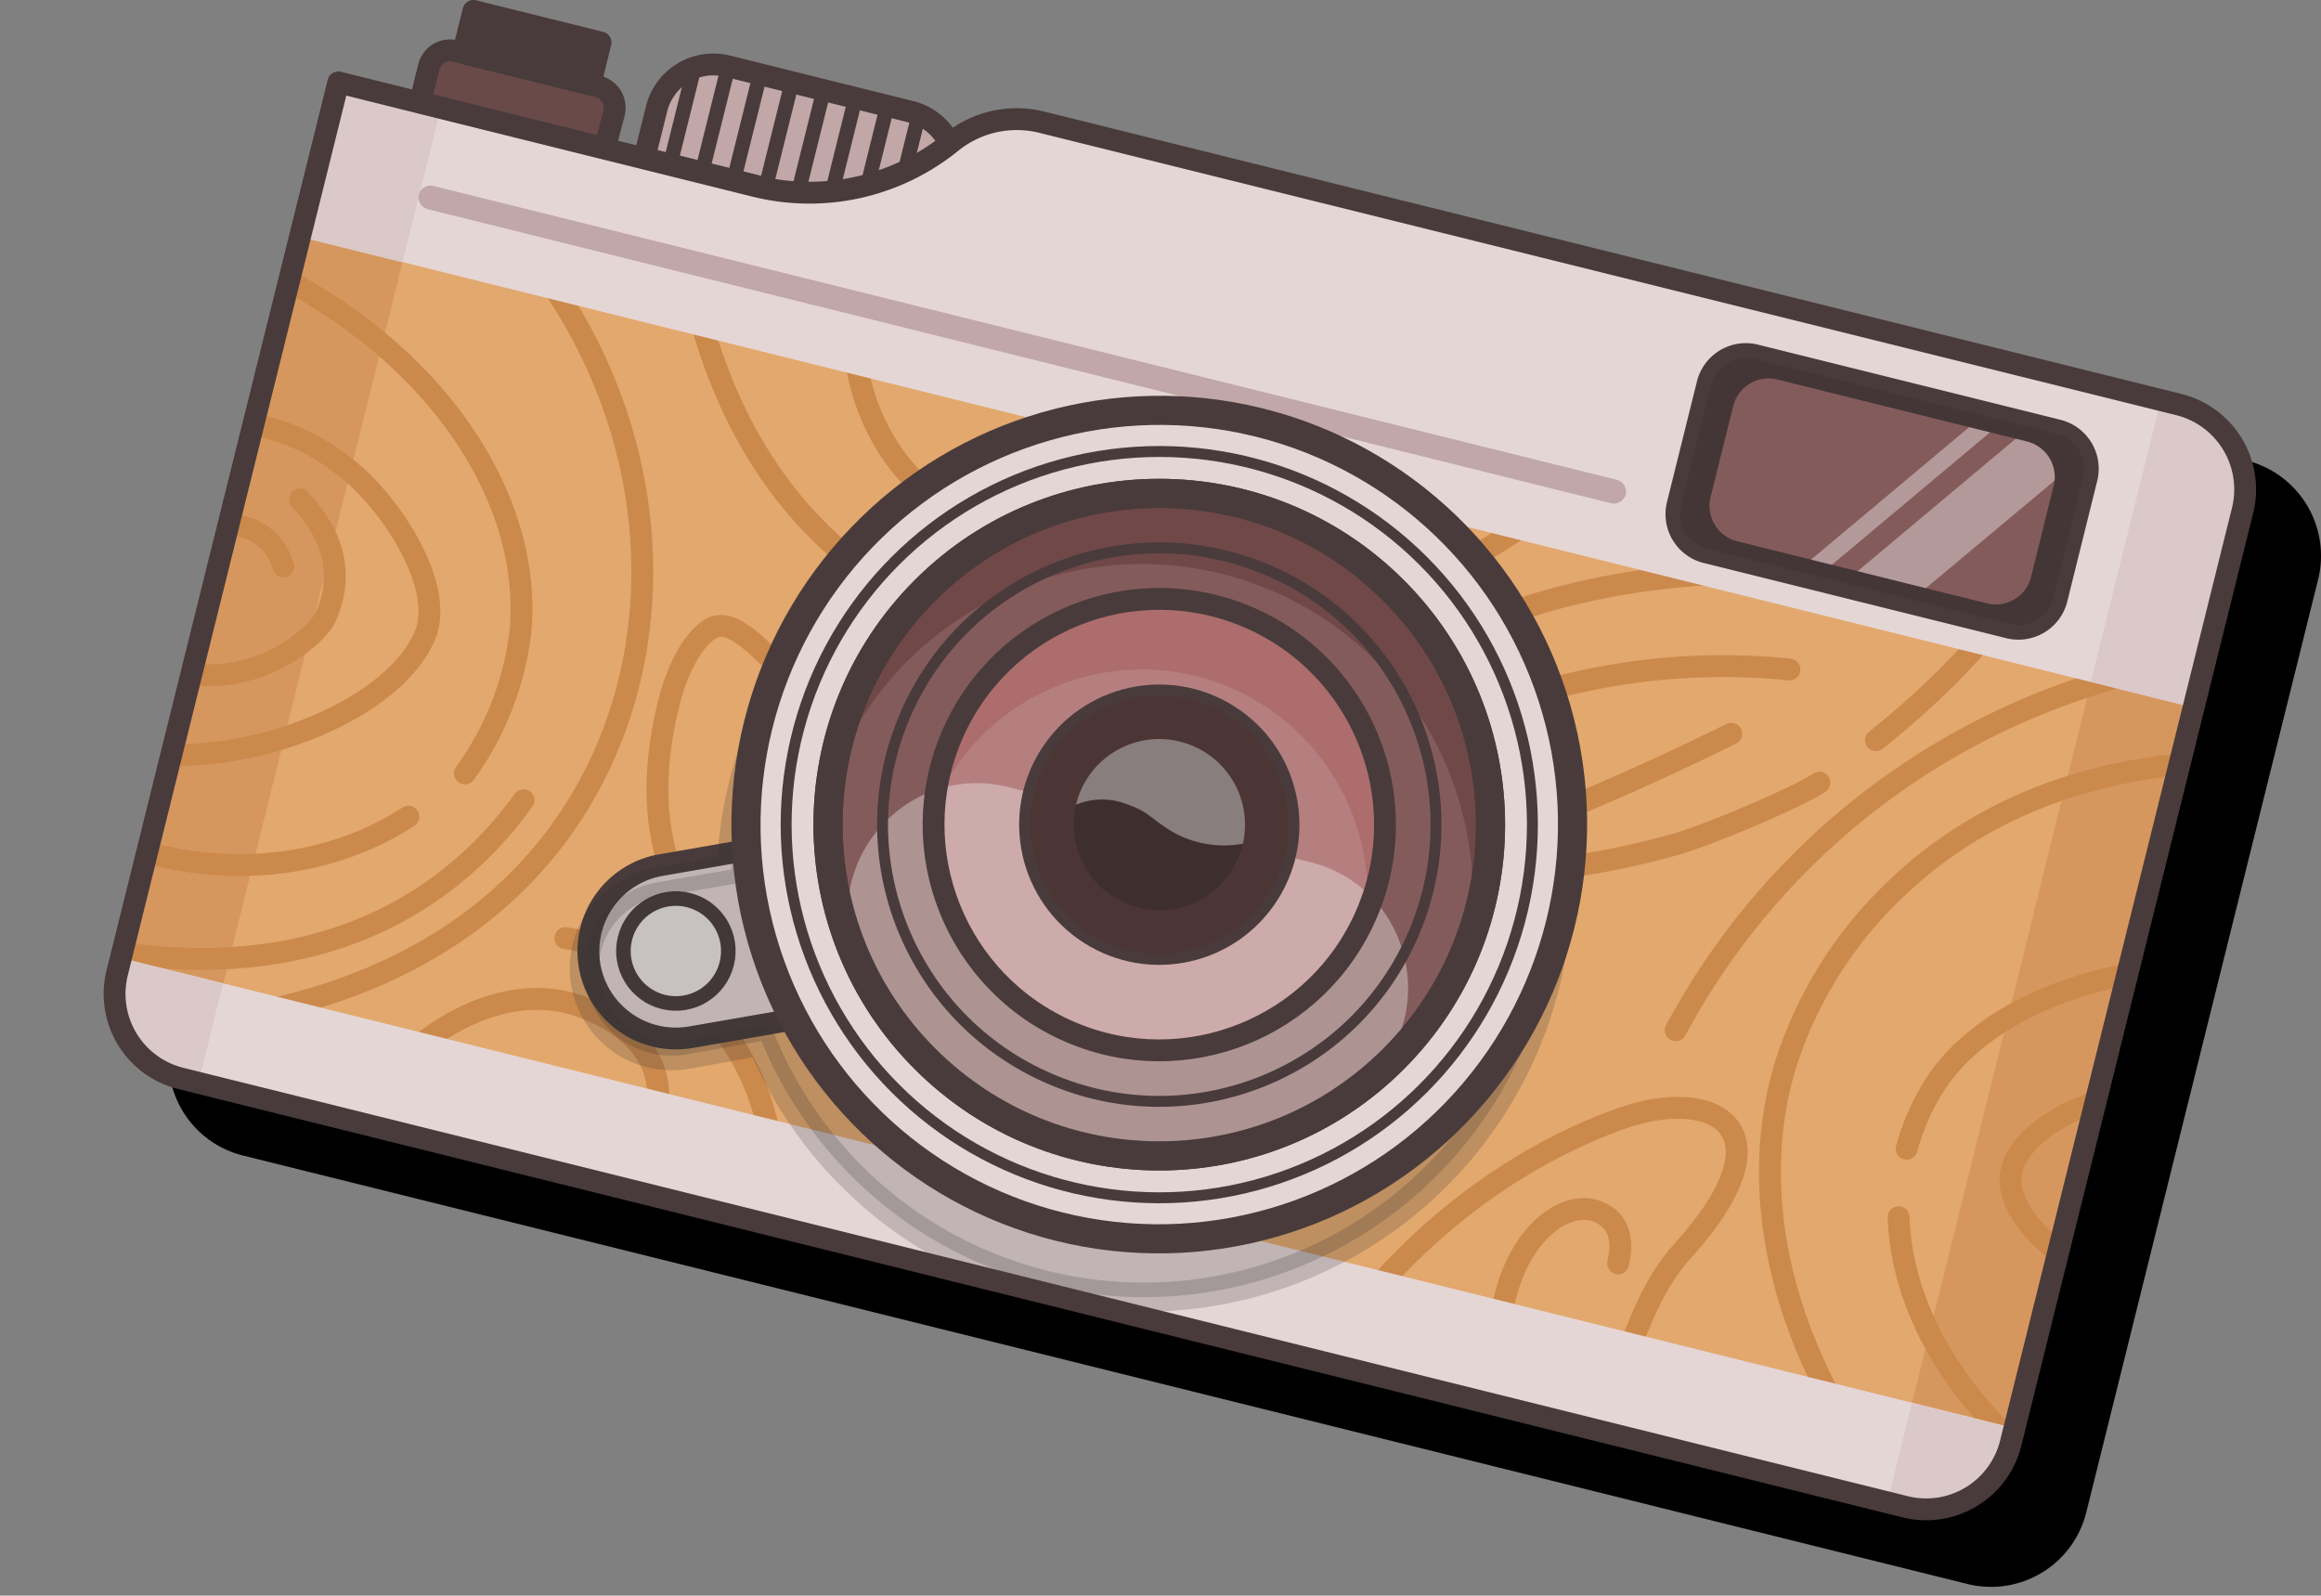 <svg xmlns="http://www.w3.org/2000/svg" xmlns:xlink="http://www.w3.org/1999/xlink" viewBox="0 0 285.39 196.19"><rect x="0" y="0" width="285.39" height="196.19" fill="#808080" stroke="none"/><defs><clipPath id="clip-path"><path d="M267.91,49.74,128,15a12.78,12.78,0,0,0-11,2.48,27.69,27.69,0,0,1-24.17,5.39L41.6,10.13,14.41,119.6a10.71,10.71,0,0,0,7.83,13l212,52.66a10.71,10.71,0,0,0,13-7.83L275.75,62.76A10.76,10.76,0,0,0,267.91,49.74Z" style="fill:none"/></clipPath></defs><title>camera</title><g id="Layer_2" data-name="Layer 2"><g id="Layer_1-2" data-name="Layer 1"><path id="_Path_" data-name="&lt;Path&gt;" d="M275.9,57.92,136,23.17a12.73,12.73,0,0,0-11,2.48A27.7,27.7,0,0,1,100.85,31L49.59,18.3,22.39,127.78a10.71,10.71,0,0,0,7.84,13l212,52.67a10.72,10.72,0,0,0,13-7.84L283.73,70.94A10.74,10.74,0,0,0,275.9,57.92Z" style="stroke:#000;stroke-linecap:round;stroke-linejoin:round;stroke-width:2.686px"/><path id="_Path_2" data-name="&lt;Path&gt;" d="M115.72,28.5,79.23,19.43l1.51-6.08a7.19,7.19,0,0,1,8.68-5.22L112,13.74a7.18,7.18,0,0,1,5.23,8.67Z" style="fill:#c1a7a7"/><path id="_Path_3" data-name="&lt;Path&gt;" d="M115.72,28.5,79.23,19.43l1.51-6.08a7.19,7.19,0,0,1,8.68-5.22L112,13.74a7.18,7.18,0,0,1,5.23,8.67Z" style="fill:none;stroke:#493b3b;stroke-linecap:round;stroke-linejoin:round;stroke-width:2.686px"/><g id="_Group_" data-name="&lt;Group&gt;"><g id="_Group_2" data-name="&lt;Group&gt;"><line id="_Path_4" data-name="&lt;Path&gt;" x1="116.56" y1="16.39" x2="113.68" y2="27.99" style="fill:none;stroke:#493b3b;stroke-linecap:round;stroke-linejoin:round;stroke-width:1.791px"/></g><g id="_Group_3" data-name="&lt;Group&gt;"><line id="_Path_5" data-name="&lt;Path&gt;" x1="112.65" y1="15.42" x2="109.77" y2="27.02" style="fill:none;stroke:#493b3b;stroke-linecap:round;stroke-linejoin:round;stroke-width:1.791px"/></g><g id="_Group_4" data-name="&lt;Group&gt;"><line id="_Path_6" data-name="&lt;Path&gt;" x1="108.74" y1="14.45" x2="105.86" y2="26.05" style="fill:none;stroke:#493b3b;stroke-linecap:round;stroke-linejoin:round;stroke-width:1.791px"/></g><g id="_Group_5" data-name="&lt;Group&gt;"><line id="_Path_7" data-name="&lt;Path&gt;" x1="104.83" y1="13.48" x2="101.95" y2="25.08" style="fill:none;stroke:#493b3b;stroke-linecap:round;stroke-linejoin:round;stroke-width:1.791px"/></g><g id="_Group_6" data-name="&lt;Group&gt;"><line id="_Path_8" data-name="&lt;Path&gt;" x1="100.93" y1="12.5" x2="98.04" y2="24.1" style="fill:none;stroke:#493b3b;stroke-linecap:round;stroke-linejoin:round;stroke-width:1.791px"/></g><g id="_Group_7" data-name="&lt;Group&gt;"><line id="_Path_9" data-name="&lt;Path&gt;" x1="97.02" y1="11.53" x2="94.13" y2="23.13" style="fill:none;stroke:#493b3b;stroke-linecap:round;stroke-linejoin:round;stroke-width:1.791px"/></g><g id="_Group_8" data-name="&lt;Group&gt;"><line id="_Path_10" data-name="&lt;Path&gt;" x1="93.11" y1="10.56" x2="90.22" y2="22.16" style="fill:none;stroke:#493b3b;stroke-linecap:round;stroke-linejoin:round;stroke-width:1.791px"/></g><g id="_Group_9" data-name="&lt;Group&gt;"><line id="_Path_11" data-name="&lt;Path&gt;" x1="89.2" y1="9.59" x2="86.31" y2="21.19" style="fill:none;stroke:#493b3b;stroke-linecap:round;stroke-linejoin:round;stroke-width:1.791px"/></g><g id="_Group_10" data-name="&lt;Group&gt;"><line id="_Path_12" data-name="&lt;Path&gt;" x1="85.29" y1="8.62" x2="82.4" y2="20.22" style="fill:none;stroke:#493b3b;stroke-linecap:round;stroke-linejoin:round;stroke-width:1.791px"/></g></g><path id="_Path_13" data-name="&lt;Path&gt;" d="M267.91,49.74,128,15a12.78,12.78,0,0,0-11,2.48,27.69,27.69,0,0,1-24.17,5.39L41.6,10.13,14.41,119.6a10.71,10.71,0,0,0,7.83,13l212,52.66a10.71,10.71,0,0,0,13-7.83L275.75,62.76A10.76,10.76,0,0,0,267.91,49.74Z" style="fill:#e2a86d"/><rect id="_Path_14" data-name="&lt;Path&gt;" x="-13.51" y="68.52" width="91.36" height="12.98" transform="translate(-48.38 88.15) rotate(-76.05)" style="fill:#d6975f"/><rect id="_Path_15" data-name="&lt;Path&gt;" x="206.74" y="123.23" width="91.36" height="12.98" transform="translate(65.67 343.43) rotate(-76.05)" style="fill:#d6975f"/><g style="clip-path:url(#clip-path)"><g id="_Group_11" data-name="&lt;Group&gt;"><g id="_Group_12" data-name="&lt;Group&gt;"><g id="_Group_13" data-name="&lt;Group&gt;"><path id="_Path_16" data-name="&lt;Path&gt;" d="M59.7,25.28c20.76,20.42,25,51.23,11.51,73.43-15.93,26.25-48.39,27-50.28,26.94" style="fill:none;stroke:#cc894c;stroke-linecap:round;stroke-linejoin:round;stroke-width:2.686px"/></g><path id="_Path_17" data-name="&lt;Path&gt;" d="M50.21,100.41c-13.23,8.7-33.59,8.44-48.87-4.53" style="fill:none;stroke:#cc894c;stroke-linecap:round;stroke-linejoin:round;stroke-width:2.686px"/><path id="_Path_18" data-name="&lt;Path&gt;" d="M24,29.57c25.82,8.76,41.66,29.12,40,48a37,37,0,0,1-6.84,17.53" style="fill:none;stroke:#cc894c;stroke-linecap:round;stroke-linejoin:round;stroke-width:2.686px"/><path id="_Path_19" data-name="&lt;Path&gt;" d="M13,54.5C25.27,49.7,35.19,51.34,43.14,58c5.56,4.7,11.51,14.39,9.12,20.12C48.1,88.12,27.25,96,12,91.62" style="fill:none;stroke:#cc894c;stroke-linecap:round;stroke-linejoin:round;stroke-width:2.686px"/><path id="_Path_20" data-name="&lt;Path&gt;" d="M36.89,61.4c1,1.26,6.65,6.63,3.14,14.48-1.15,2.57-10.33,10.39-21.28,5.64" style="fill:none;stroke:#cc894c;stroke-linecap:round;stroke-linejoin:round;stroke-width:2.686px"/><path id="_Path_21" data-name="&lt;Path&gt;" d="M15.47,66.87c7-2.91,17.07-4.84,19.37,2.78" style="fill:none;stroke:#cc894c;stroke-linecap:round;stroke-linejoin:round;stroke-width:2.686px"/><path id="_Path_22" data-name="&lt;Path&gt;" d="M3.65,114.44c4.17,1.41,28.59,9.13,48.85-4.47A46.72,46.72,0,0,0,64.37,98.39" style="fill:none;stroke:#cc894c;stroke-linecap:round;stroke-linejoin:round;stroke-width:2.686px"/><path id="_Path_23" data-name="&lt;Path&gt;" d="M84.46,31.43c1.28,8,5.43,25.89,20.41,37.59C127.43,86.66,166,83.64,196.22,57.81" style="fill:none;stroke:#cc894c;stroke-linecap:round;stroke-linejoin:round;stroke-width:2.686px"/><path id="_Path_24" data-name="&lt;Path&gt;" d="M105.15,37.26a27.39,27.39,0,0,0,3.94,17.58C115.51,65,126.43,66.9,128.16,67.19" style="fill:none;stroke:#cc894c;stroke-linecap:round;stroke-linejoin:round;stroke-width:2.686px"/><path id="_Path_25" data-name="&lt;Path&gt;" d="M90.31,118.9c-5.1-5.46-12.62-14.16-8.07-32.49,1.5-6,4.21-9,5.84-9.39,5.67-1.45,17.19,20.46,36.23,30.73,14.8,8,43.52,4.72,88.57-17.53" style="fill:none;stroke:#cc894c;stroke-linecap:round;stroke-linejoin:round;stroke-width:2.686px"/><path id="_Path_26" data-name="&lt;Path&gt;" d="M230.88,71.26c-14.07-1.65-42.64-2.7-65.28,14.92-1.25.93-14.89,11.66-12.84,15.49,1.36,2.5,21-16.09,50.27-19.29a80.76,80.76,0,0,1,17-.06" style="fill:none;stroke:#cc894c;stroke-linecap:round;stroke-linejoin:round;stroke-width:2.686px"/><path id="_Path_27" data-name="&lt;Path&gt;" d="M40,143.54c7-14.51,19.14-22.46,29.28-20.4.35.08,8.75,1.89,11.09,8.29,2.79,7.7-4.12,19.73-19.18,27.06" style="fill:none;stroke:#cc894c;stroke-linecap:round;stroke-linejoin:round;stroke-width:2.686px"/><path id="_Path_28" data-name="&lt;Path&gt;" d="M69.52,115.35A29.54,29.54,0,0,1,93.9,136.58c4,13.77-.78,28-15.79,34.41" style="fill:none;stroke:#cc894c;stroke-linecap:round;stroke-linejoin:round;stroke-width:2.686px"/><path id="_Path_29" data-name="&lt;Path&gt;" d="M223.71,96.23c-2.4,1.67-13.6,6.45-17.81,7.62-21.9,6.09-23.1-.39-47.43,16.4-13.13,9.05-29.07,35.16-49.25,50.86" style="fill:none;stroke:#cc894c;stroke-linecap:round;stroke-linejoin:round;stroke-width:2.686px"/><path id="_Path_30" data-name="&lt;Path&gt;" d="M254.78,59.35C251.6,70.65,242.47,81.61,230.67,91" style="fill:none;stroke:#cc894c;stroke-linecap:round;stroke-linejoin:round;stroke-width:2.686px"/><path id="_Path_31" data-name="&lt;Path&gt;" d="M280.58,94c-4.18-.44-28.85-2.51-47.37,15.21a50.94,50.94,0,0,0-13.8,22.17c-6.09,20.95,3.82,45.69,24.35,63.47" style="fill:none;stroke:#cc894c;stroke-linecap:round;stroke-linejoin:round;stroke-width:2.686px"/><path id="_Path_32" data-name="&lt;Path&gt;" d="M233.45,149.66c.47,14.46,11.51,28.88,27.55,37.06" style="fill:none;stroke:#cc894c;stroke-linecap:round;stroke-linejoin:round;stroke-width:2.686px"/><path id="_Path_33" data-name="&lt;Path&gt;" d="M275.08,118.91c-14.63-.87-31.31,4.44-37.64,15.23a28.8,28.8,0,0,0-3,7.1" style="fill:none;stroke:#cc894c;stroke-linecap:round;stroke-linejoin:round;stroke-width:2.686px"/><path id="_Path_34" data-name="&lt;Path&gt;" d="M154.18,182.28c13.19-29.89,34.44-41,45.36-44.82,11.21-3.91,21,1.29,7.32,16.39-9.67,10.7-7.06,30.07-24.54,37.49" style="fill:none;stroke:#cc894c;stroke-linecap:round;stroke-linejoin:round;stroke-width:2.686px"/><path id="_Path_35" data-name="&lt;Path&gt;" d="M276.24,133.73c-16.75-1.63-28.29,4.73-29,10.79-.54,5,6.13,11,15,14.8" style="fill:none;stroke:#cc894c;stroke-linecap:round;stroke-linejoin:round;stroke-width:2.686px"/><path id="_Path_36" data-name="&lt;Path&gt;" d="M206.05,126.67a88.35,88.35,0,0,1,74.51-46.53" style="fill:none;stroke:#cc894c;stroke-linecap:round;stroke-linejoin:round;stroke-width:2.686px"/><path id="_Path_37" data-name="&lt;Path&gt;" d="M184.64,161.76c1.12-8,5.91-13.2,10.32-13.12.78,0,5.44.75,4,6.7" style="fill:none;stroke:#cc894c;stroke-linecap:round;stroke-linejoin:round;stroke-width:2.686px"/></g></g></g><g id="_Group_14" data-name="&lt;Group&gt;"><path id="_Path_38" data-name="&lt;Path&gt;" d="M84.94,127.53l24.25-4.21-3.69-21.17-24.25,4.22a10.76,10.76,0,0,0-8.75,12.4h0A10.77,10.77,0,0,0,84.94,127.53Z" style="fill:#e5d6d6"/><path id="_Path_39" data-name="&lt;Path&gt;" d="M84.94,127.53l24.25-4.21-3.69-21.17-24.25,4.22a10.76,10.76,0,0,0-8.75,12.4h0A10.77,10.77,0,0,0,84.94,127.53Z" style="fill:none;stroke:#493b3b;stroke-linecap:round;stroke-linejoin:round;stroke-width:2.686px"/><circle id="_Path_40" data-name="&lt;Path&gt;" cx="83.1" cy="116.93" r="6.45" transform="translate(-50.41 169.39) rotate(-76.05)" style="fill:#efe6e6"/><circle id="_Path_41" data-name="&lt;Path&gt;" cx="83.1" cy="116.93" r="6.45" transform="translate(-50.41 169.39) rotate(-76.05)" style="fill:none;stroke:#493b3b;stroke-linecap:round;stroke-linejoin:round;stroke-width:1.791px"/></g><path id="_Path_42" data-name="&lt;Path&gt;" d="M14.86,117.78l-.44,1.78a10.72,10.72,0,0,0,7.83,13l212,52.66a10.72,10.72,0,0,0,13-7.84l.44-1.78Z" style="fill:#e5d6d6"/><path id="_Path_43" data-name="&lt;Path&gt;" d="M153,59.29a51,51,0,0,0-63.07,47.62l-9.21,1.59A10.76,10.76,0,0,0,72,120.9h0a10.76,10.76,0,0,0,12.4,8.75L93.63,128A50.86,50.86,0,1,0,153,59.29Z" style="fill:#2d2d2d;stroke:#2d2d2d;stroke-linecap:round;stroke-linejoin:round;stroke-width:3.581px;opacity:0.2;isolation:isolate"/><path id="_Path_44" data-name="&lt;Path&gt;" d="M234.24,185.28l-2.17-.54,3-12.2,12.6,3.13-.44,1.78A10.78,10.78,0,0,1,234.24,185.28Z" style="fill:#dbc8c8"/><path id="_Path_45" data-name="&lt;Path&gt;" d="M22.24,132.62l2.17.54,3-12.21-12.6-3.13-.44,1.78A10.74,10.74,0,0,0,22.24,132.62Z" style="fill:#dbc8c8"/><path id="_Path_46" data-name="&lt;Path&gt;" d="M267.94,49.61,128.06,14.86a12.61,12.61,0,0,0-11,2.53,27.61,27.61,0,0,1-24.18,5.43L41.61,10.09l-4.72,19L269.74,87l6-24.29A10.79,10.79,0,0,0,267.94,49.61Z" style="fill:#e5d6d6"/><rect id="_Path_47" data-name="&lt;Path&gt;" x="35.91" y="14.89" width="19.16" height="12.98" transform="translate(13.78 60.38) rotate(-76.05)" style="fill:#dbc8c8"/><path id="_Path_48" data-name="&lt;Path&gt;" d="M198.11,61.88,52.58,25.72a1.49,1.49,0,0,1-1.08-1.79h0a1.49,1.49,0,0,1,1.79-1.07L198.82,59a1.5,1.5,0,0,1,1.08,1.79h0A1.5,1.5,0,0,1,198.11,61.88Z" style="fill:#c1a7a7"/><path id="_Path_49" data-name="&lt;Path&gt;" d="M267.9,49.6l-2.17-.54-8.64,34.76L269.69,87l6.05-24.33A10.75,10.75,0,0,0,267.9,49.6Z" style="fill:#dbc8c8"/><ellipse id="_Path_50" data-name="&lt;Path&gt;" cx="142.54" cy="101.39" rx="50.94" ry="50.81" transform="translate(9.78 215.28) rotate(-76.05)" style="fill:#e5d6d6"/><circle id="_Path_51" data-name="&lt;Path&gt;" cx="142.54" cy="101.39" r="40.73" transform="translate(-29.94 130.49) rotate(-45)" style="fill:#845b5b"/><path id="_Path_52" data-name="&lt;Path&gt;" d="M150.2,70.55a40.73,40.73,0,0,1,30.53,44.94,35.49,35.49,0,0,0,1.34-4.28A40.73,40.73,0,0,0,103,91.57a35.94,35.94,0,0,0-.82,4.41A40.73,40.73,0,0,1,150.2,70.55Z" style="fill:#704848"/><path id="_Path_53" data-name="&lt;Path&gt;" d="M267.91,49.74,128,15a12.78,12.78,0,0,0-11,2.48,27.69,27.69,0,0,1-24.17,5.39L41.6,10.13,14.41,119.6a10.71,10.71,0,0,0,7.83,13l212,52.66a10.71,10.71,0,0,0,13-7.83L275.75,62.76A10.76,10.76,0,0,0,267.91,49.74Z" style="fill:none;stroke:#493b3b;stroke-linecap:round;stroke-linejoin:round;stroke-width:2.686px"/><circle id="_Path_54" data-name="&lt;Path&gt;" cx="142.54" cy="101.39" r="45.88" transform="translate(-29.94 130.49) rotate(-45)" style="fill:none;stroke:#493b3b;stroke-linecap:round;stroke-linejoin:round;stroke-width:1.343px"/><circle id="_Path_55" data-name="&lt;Path&gt;" cx="142.54" cy="101.39" r="40.73" transform="translate(-29.94 130.49) rotate(-45)" style="fill:none;stroke:#493b3b;stroke-linecap:round;stroke-linejoin:round;stroke-width:3.581px"/><circle id="_Path_56" data-name="&lt;Path&gt;" cx="142.54" cy="101.39" r="27.75" transform="translate(-6.75 192.54) rotate(-66.83)" style="fill:#b57f7f"/><path id="_Path_57" data-name="&lt;Path&gt;" d="M161.09,106c13,3.24,16.42,20.22,5.6,28.14A40.62,40.62,0,0,1,105.87,119C100,106.93,111,93.56,124,96.78Z" style="fill:#fff;opacity:0.34;isolation:isolate"/><path id="_Path_58" data-name="&lt;Path&gt;" d="M147.07,83.14a27.83,27.83,0,0,1,21,29.2,29.16,29.16,0,0,0,1.42-4.26A27.75,27.75,0,1,0,115.61,94.7a29.47,29.47,0,0,0-.74,4.43A27.78,27.78,0,0,1,147.07,83.14Z" style="fill:#ad6d6d"/><circle id="_Path_59" data-name="&lt;Path&gt;" cx="142.54" cy="101.39" r="27.75" transform="translate(-6.75 192.54) rotate(-66.83)" style="fill:none;stroke:#493b3b;stroke-linecap:round;stroke-linejoin:round;stroke-width:2.686px"/><circle id="_Path_60" data-name="&lt;Path&gt;" cx="142.55" cy="101.39" r="16.56" transform="translate(-19.43 167.46) rotate(-57.61)" style="fill:#4c3535"/><circle id="_Path_61" data-name="&lt;Path&gt;" cx="142.55" cy="101.39" r="16.56" transform="translate(-19.43 167.46) rotate(-57.61)" style="fill:none;stroke:#493b3b;stroke-linecap:round;stroke-linejoin:round;stroke-width:1.343px"/><circle id="_Path_62" data-name="&lt;Path&gt;" cx="142.55" cy="101.39" r="10.52" transform="translate(-19.43 167.46) rotate(-57.61)" style="fill:#3f2e2e"/><path id="_Path_63" data-name="&lt;Path&gt;" d="M74.37,18.22,51.65,12.58l1.08-4.35A2.68,2.68,0,0,1,56,6.28l17.51,4.34a2.71,2.71,0,0,1,2,3.26Z" style="fill:#6a4949"/><path id="_Path_64" data-name="&lt;Path&gt;" d="M74.37,18.22,51.65,12.58l1.08-4.35A2.68,2.68,0,0,1,56,6.28l17.51,4.34a2.71,2.71,0,0,1,2,3.26Z" style="fill:none;stroke:#493b3b;stroke-linecap:round;stroke-linejoin:round;stroke-width:2.686px"/><rect id="_Path_65" data-name="&lt;Path&gt;" x="62.73" y="-2.19" width="5.33" height="16.11" transform="translate(43.93 67.92) rotate(-76.05)" style="fill:none;stroke:#493b3b;stroke-linecap:round;stroke-linejoin:round;stroke-width:2.686px"/><rect id="_Path_66" data-name="&lt;Path&gt;" x="62.73" y="-2.19" width="5.33" height="16.11" transform="translate(43.93 67.92) rotate(-76.05)" style="fill:#493b3b"/><ellipse id="_Path_67" data-name="&lt;Path&gt;" cx="142.54" cy="101.39" rx="50.94" ry="50.81" transform="translate(9.78 215.28) rotate(-76.05)" style="fill:none;stroke:#493b3b;stroke-linecap:round;stroke-linejoin:round;stroke-width:3.581px"/><path id="_Path_68" data-name="&lt;Path&gt;" d="M145.08,91.18a10.52,10.52,0,0,0-12.75,7.67l0,.09a8.3,8.3,0,0,1,6.37,0c2.6.88,2.87,1.82,5.61,3.42a12.85,12.85,0,0,0,8.51,1.38A10.52,10.52,0,0,0,145.08,91.18Z" style="fill:#fff;opacity:0.38;isolation:isolate"/><circle id="_Path_69" data-name="&lt;Path&gt;" cx="142.54" cy="101.39" r="34.02" transform="translate(-6.75 192.54) rotate(-66.83)" style="fill:none;stroke:#493b3b;stroke-linecap:round;stroke-linejoin:round;stroke-width:1.343px"/><circle id="_Path_70" data-name="&lt;Path&gt;" cx="142.54" cy="101.39" r="40.73" transform="translate(-29.94 130.49) rotate(-45)" style="fill:none;stroke:#493b3b;stroke-linecap:round;stroke-linejoin:round;stroke-width:3.581px"/><path id="_Path_71" data-name="&lt;Path&gt;" d="M246.92,77.6l-37.23-9.25a5.29,5.29,0,0,1-3.85-6.4l3.69-14.86a5.3,5.3,0,0,1,6.4-3.85l37.23,9.25a5.3,5.3,0,0,1,3.85,6.4l-3.69,14.86A5.29,5.29,0,0,1,246.92,77.6Z" style="fill:#443636"/><path id="_Path_72" data-name="&lt;Path&gt;" d="M246.92,77.6l-37.23-9.25a5.29,5.29,0,0,1-3.85-6.4l3.69-14.86a5.3,5.3,0,0,1,6.4-3.85l37.23,9.25a5.3,5.3,0,0,1,3.85,6.4l-3.69,14.86A5.29,5.29,0,0,1,246.92,77.6Z" style="fill:none;stroke:#493b3b;stroke-linecap:round;stroke-linejoin:round;stroke-width:1.791px"/><path id="_Path_73" data-name="&lt;Path&gt;" d="M244.31,74.18,213.6,66.55a4.49,4.49,0,0,1-3.27-5.42l2.79-11.21a4.48,4.48,0,0,1,5.42-3.26l30.71,7.63a4.49,4.49,0,0,1,3.27,5.42l-2.78,11.21A4.46,4.46,0,0,1,244.31,74.18Z" style="fill:#845b5b"/><path id="_Path_74" data-name="&lt;Path&gt;" d="M236.8,72.32l15.83-13.23a4.49,4.49,0,0,0-3.38-4.8l-1.39-.35L228.41,70.23l8.39,2.09Z" style="fill:#fff;opacity:0.38;isolation:isolate"/><polygon id="_Path_75" data-name="&lt;Path&gt;" points="225.24 69.45 244.69 53.16 242.13 52.52 222.68 68.81 225.24 69.45" style="fill:#fff;opacity:0.38;isolation:isolate"/></g></g></svg>
